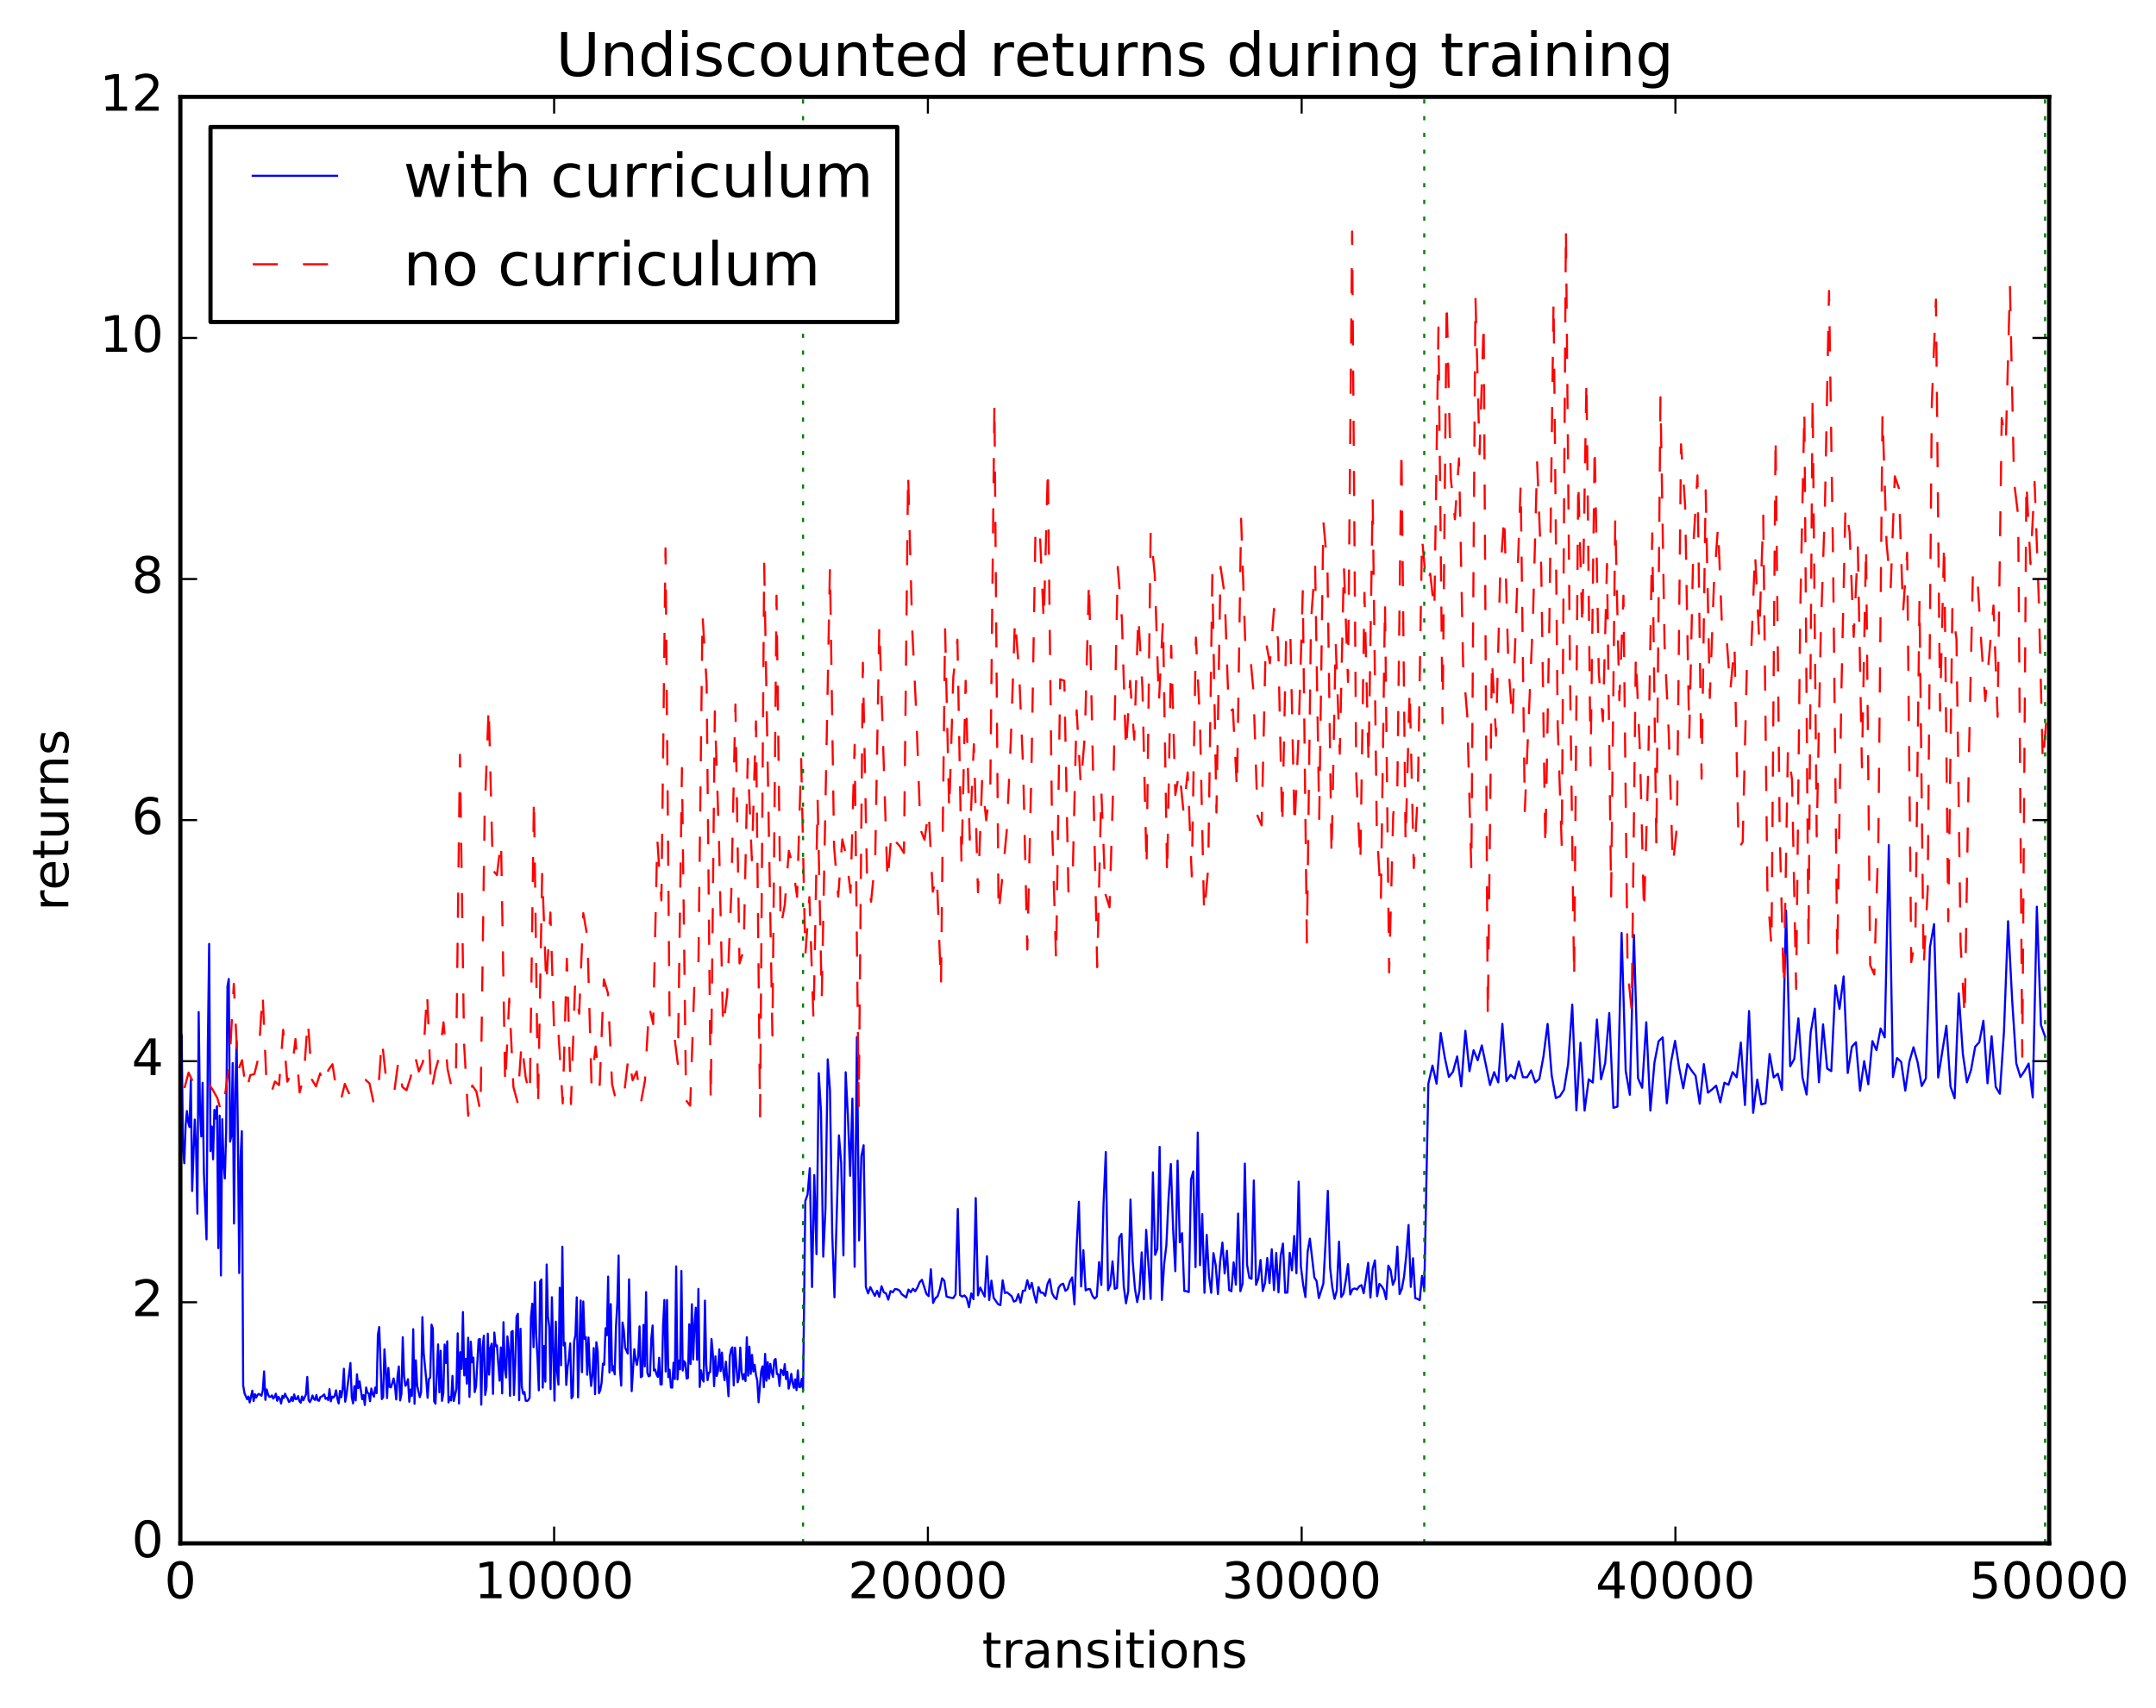 <?xml version="1.0" encoding="utf-8" standalone="no"?>
<!DOCTYPE svg PUBLIC "-//W3C//DTD SVG 1.1//EN"
  "http://www.w3.org/Graphics/SVG/1.1/DTD/svg11.dtd">
<!-- Created with matplotlib (http://matplotlib.org/) -->
<svg height="408pt" version="1.1" viewBox="0 0 515 408" width="515pt" xmlns="http://www.w3.org/2000/svg" xmlns:xlink="http://www.w3.org/1999/xlink">
 <defs>
  <style type="text/css">
*{stroke-linecap:butt;stroke-linejoin:round;stroke-miterlimit:100000;}
  </style>
 </defs>
 <g id="figure_1">
  <g id="patch_1">
   <path d="M 0 408.169 
L 515.771 408.169 
L 515.771 0 
L 0 0 
z
" style="fill:#ffffff;"/>
  </g>
  <g id="axes_1">
   <g id="patch_2">
    <path d="M 43.084 368.742 
L 489.484 368.742 
L 489.484 23.142 
L 43.084 23.142 
z
" style="fill:#ffffff;"/>
   </g>
   <g id="line2d_1">
    <path clip-path="url(#p375c93fd58)" d="M 43.396 247.348 
L 43.709 274.922 
L 44.021 277.943 
L 44.334 268.846 
L 44.646 265.456 
L 44.959 268.133 
L 45.271 269.271 
L 45.584 257.983 
L 45.896 284.568 
L 46.521 267.493 
L 46.834 274.256 
L 47.146 289.97 
L 47.458 241.81 
L 47.771 265.514 
L 48.083 271.529 
L 48.396 258.709 
L 48.708 280.336 
L 49.333 296.117 
L 49.646 249.945 
L 49.958 225.517 
L 50.271 275.03 
L 50.583 269.152 
L 50.896 276.985 
L 51.208 265.186 
L 51.521 267.278 
L 51.833 264.273 
L 52.146 298.215 
L 52.458 266.551 
L 52.771 304.749 
L 53.083 267.415 
L 53.396 277.743 
L 53.708 281.554 
L 54.021 270.47 
L 54.333 235.666 
L 54.646 233.902 
L 54.958 272.769 
L 55.27 271.364 
L 55.583 253.989 
L 55.895 292.334 
L 56.208 261.02 
L 56.52 248.751 
L 56.833 271.707 
L 57.145 304.152 
L 57.458 276.624 
L 57.77 270.273 
L 58.083 330.985 
L 58.395 332.857 
L 59.02 334.308 
L 59.333 333.665 
L 59.645 335.081 
L 60.27 332.269 
L 60.583 334.767 
L 60.895 333.106 
L 61.208 333.91 
L 61.52 333.266 
L 61.833 333.036 
L 62.458 333.475 
L 62.77 332.209 
L 63.082 327.664 
L 63.395 334.468 
L 63.707 331.982 
L 64.02 333.122 
L 64.332 333.736 
L 64.645 333.74 
L 64.957 333.39 
L 65.27 334.165 
L 65.582 333.752 
L 65.895 333 
L 66.207 334.687 
L 66.52 333.733 
L 66.832 334.222 
L 67.145 335.339 
L 67.457 333.518 
L 67.77 334.044 
L 68.082 332.987 
L 68.395 333.709 
L 68.707 334.129 
L 69.02 334.969 
L 69.332 334.759 
L 69.645 333.79 
L 69.957 334.74 
L 70.27 333.168 
L 70.582 334.293 
L 70.894 334.254 
L 71.207 333.56 
L 71.519 334.772 
L 71.832 335.148 
L 72.144 333.643 
L 72.457 334.548 
L 73.082 333.172 
L 73.394 328.984 
L 73.707 334.516 
L 74.019 335.014 
L 74.332 334.368 
L 74.644 333.418 
L 74.957 334.236 
L 75.269 334.476 
L 75.582 333.303 
L 75.894 334.586 
L 76.207 334.684 
L 76.519 333.781 
L 76.832 333.692 
L 77.457 333.165 
L 77.769 334.226 
L 78.082 333.985 
L 78.394 334.528 
L 78.706 331.914 
L 79.019 334.813 
L 79.331 333.684 
L 79.644 333.921 
L 79.956 333.443 
L 80.269 332.178 
L 80.581 334.158 
L 80.894 335.319 
L 81.206 332.306 
L 81.519 333.838 
L 81.831 331.932 
L 82.144 327.038 
L 82.456 334.907 
L 82.769 333.222 
L 83.706 325.656 
L 84.019 333.78 
L 84.331 335.31 
L 84.644 331.182 
L 84.956 334.595 
L 85.269 328.352 
L 85.581 331.663 
L 85.894 330.041 
L 86.518 334.309 
L 86.831 333.336 
L 87.143 335.7 
L 87.456 331.505 
L 87.768 332.757 
L 88.081 332.931 
L 88.393 334.79 
L 88.706 331.76 
L 89.018 333.099 
L 89.331 333.689 
L 89.643 331.506 
L 89.956 332.87 
L 90.268 318.886 
L 90.581 317.061 
L 91.206 334.28 
L 91.518 333.833 
L 91.831 322.386 
L 92.143 327.079 
L 92.456 334.034 
L 92.768 326.826 
L 93.081 331.383 
L 93.393 331.48 
L 94.018 329.342 
L 94.33 331.043 
L 94.643 334.364 
L 94.955 328.864 
L 95.268 326.485 
L 95.58 334.595 
L 95.893 333.028 
L 96.205 319.492 
L 96.518 328.829 
L 96.83 331.107 
L 97.143 330.752 
L 97.455 329.526 
L 97.768 334.915 
L 98.08 331.995 
L 98.393 333.518 
L 98.705 317.576 
L 99.018 335.407 
L 99.33 324.999 
L 99.643 331.024 
L 100.268 333.82 
L 100.58 332.678 
L 100.893 314.686 
L 101.205 323.257 
L 101.83 329.712 
L 102.142 333.97 
L 102.455 329.465 
L 102.767 329.158 
L 103.08 316.489 
L 103.392 317.416 
L 103.705 334.819 
L 104.017 335.386 
L 104.642 321.217 
L 104.955 332.671 
L 105.267 322.736 
L 105.58 334.693 
L 105.892 332.911 
L 106.205 321.238 
L 106.517 325.655 
L 106.83 320.463 
L 107.142 335.074 
L 107.455 333.739 
L 107.767 334.6 
L 108.08 328.733 
L 108.392 334.744 
L 109.017 331.831 
L 109.33 318.565 
L 109.642 335.33 
L 109.954 323.078 
L 110.267 327.06 
L 110.579 313.476 
L 110.892 328.629 
L 111.204 324.639 
L 111.517 330.583 
L 111.829 319.617 
L 112.142 333.766 
L 112.454 320.544 
L 112.767 325.494 
L 113.079 324.373 
L 113.392 332.608 
L 113.704 331.257 
L 114.329 320.02 
L 114.642 319.946 
L 114.954 335.615 
L 115.267 321.922 
L 115.579 319.115 
L 115.892 333.284 
L 116.204 331.447 
L 116.517 318.643 
L 116.829 328.431 
L 117.142 322.034 
L 117.454 321.032 
L 117.766 333.031 
L 118.079 318.374 
L 118.391 321.639 
L 118.704 321.444 
L 119.329 329.883 
L 119.641 321.936 
L 119.954 332.926 
L 120.266 315.902 
L 120.579 327.138 
L 120.891 329.123 
L 121.204 319.293 
L 121.516 322.399 
L 121.829 333.516 
L 122.141 318.244 
L 122.454 317.995 
L 122.766 333.287 
L 123.079 325.829 
L 123.391 314.546 
L 123.704 313.911 
L 124.016 334.536 
L 124.329 317.485 
L 124.641 331.318 
L 124.954 332.997 
L 125.266 332.592 
L 125.578 334.671 
L 125.891 334.748 
L 126.203 334.518 
L 126.516 333.952 
L 126.828 314.765 
L 127.141 311.482 
L 127.453 321.87 
L 127.766 306.371 
L 128.078 318.91 
L 128.391 324.427 
L 128.703 332.187 
L 129.016 306.163 
L 129.328 305.689 
L 129.641 331.546 
L 129.953 321.602 
L 130.266 330.114 
L 130.578 302.115 
L 130.891 314.634 
L 131.203 317.012 
L 131.516 331.885 
L 131.828 309.935 
L 132.453 334.655 
L 132.766 315.779 
L 133.078 327.692 
L 133.39 330.826 
L 133.703 307.679 
L 134.015 326.212 
L 134.328 297.868 
L 134.64 321.48 
L 134.953 320.823 
L 135.265 330.903 
L 135.578 326.702 
L 135.89 324.569 
L 136.203 320.982 
L 136.515 334.075 
L 136.828 333.599 
L 137.14 320.559 
L 137.453 318.952 
L 137.765 309.953 
L 138.078 333.868 
L 138.703 310.729 
L 139.015 327.843 
L 139.328 310.961 
L 139.64 319.903 
L 139.953 319.456 
L 140.265 328.471 
L 140.578 319.568 
L 140.89 327.324 
L 141.202 331.135 
L 141.515 328.477 
L 141.827 322.079 
L 142.14 333.102 
L 142.452 320.682 
L 142.765 322.869 
L 143.077 332.867 
L 143.39 332.152 
L 143.702 330.407 
L 144.015 325.816 
L 144.327 326.064 
L 144.64 317.354 
L 144.952 319.026 
L 145.265 305.011 
L 145.577 327.93 
L 145.89 311.578 
L 146.202 327.469 
L 146.515 326.423 
L 146.827 328.377 
L 147.14 316.966 
L 147.452 311.475 
L 147.765 299.964 
L 148.077 326.984 
L 148.39 331.071 
L 148.702 315.966 
L 149.014 317.815 
L 149.327 322.003 
L 149.952 323.406 
L 150.264 305.66 
L 150.889 332.384 
L 151.514 322.36 
L 151.827 324.803 
L 152.139 326.114 
L 152.452 324.047 
L 152.764 316.906 
L 153.077 329.05 
L 153.389 328.818 
L 153.702 316.552 
L 154.014 326.47 
L 154.327 308.71 
L 154.639 327.984 
L 154.952 328.84 
L 155.264 328.674 
L 155.577 319.803 
L 155.889 316.694 
L 156.202 327.445 
L 156.514 327.222 
L 156.826 328.417 
L 157.139 328.996 
L 157.451 324.401 
L 157.764 330.773 
L 158.076 330.77 
L 158.389 316.607 
L 158.701 310.597 
L 159.014 327.685 
L 159.326 310.598 
L 159.639 329.06 
L 159.951 327.257 
L 160.264 331.507 
L 160.576 331.552 
L 160.889 325.579 
L 161.201 329.479 
L 161.514 302.555 
L 161.826 329.583 
L 162.139 325.061 
L 162.451 327.154 
L 162.764 303.657 
L 163.076 327.455 
L 163.389 325.208 
L 163.701 325.625 
L 164.014 329.379 
L 164.326 329.227 
L 164.638 316.416 
L 164.951 325.884 
L 165.263 311.609 
L 165.576 324.811 
L 165.888 316.596 
L 166.201 312.45 
L 166.513 324.883 
L 166.826 307.959 
L 167.138 331.386 
L 167.451 327.407 
L 167.763 329.45 
L 168.076 330.093 
L 168.388 310.752 
L 168.701 326.094 
L 169.013 329.775 
L 169.326 327.983 
L 169.638 327.819 
L 169.951 319.919 
L 170.263 323.279 
L 170.576 331.194 
L 170.888 324.048 
L 171.201 328.767 
L 171.513 327.532 
L 171.826 322.394 
L 172.138 327.584 
L 172.45 323.16 
L 172.763 327.579 
L 173.075 329.762 
L 173.388 325.352 
L 174.013 333.592 
L 174.325 324.047 
L 174.638 322.428 
L 174.95 321.913 
L 175.263 331.01 
L 175.575 321.99 
L 176.2 330.274 
L 176.513 329.22 
L 176.825 321.971 
L 177.138 327.792 
L 177.45 329.572 
L 177.763 328.303 
L 178.075 329.98 
L 178.388 319.495 
L 178.7 328.685 
L 179.013 321.744 
L 179.325 328.25 
L 179.638 323.722 
L 179.95 327.679 
L 180.262 326.068 
L 180.575 328.514 
L 180.887 329.87 
L 181.2 335.046 
L 181.825 327.588 
L 182.137 326.443 
L 182.45 331.446 
L 182.762 323.473 
L 183.075 329.886 
L 183.387 325.445 
L 183.7 329.401 
L 184.012 325.867 
L 184.325 327.85 
L 184.637 328.995 
L 184.95 325.006 
L 185.262 324.691 
L 185.575 328.278 
L 185.887 328.355 
L 186.2 331.157 
L 186.512 327.254 
L 186.825 327.512 
L 187.137 328.552 
L 187.45 325.938 
L 187.762 329.484 
L 188.074 327.757 
L 188.387 331.793 
L 188.699 330.324 
L 189.012 328.237 
L 189.324 330.426 
L 189.637 331.604 
L 189.949 329.559 
L 190.262 332.139 
L 190.574 327.427 
L 190.887 331.449 
L 191.199 331.345 
L 191.512 329.43 
L 191.824 332.099 
L 192.36 286.963 
L 192.896 285.418 
L 193.431 279.104 
L 193.967 307.51 
L 194.503 280.748 
L 195.038 299.65 
L 195.574 256.412 
L 196.11 265.547 
L 196.645 300.245 
L 197.181 288.716 
L 197.717 253.102 
L 198.252 260.493 
L 198.788 294.58 
L 199.324 309.955 
L 200.395 271.269 
L 200.931 277.821 
L 201.466 299.959 
L 202.002 256.182 
L 202.538 266.652 
L 203.074 280.933 
L 203.609 262.476 
L 204.145 302.674 
L 204.681 247.78 
L 205.216 296.378 
L 205.752 276.259 
L 206.288 273.63 
L 206.823 307.475 
L 207.359 309.027 
L 207.895 307.531 
L 208.966 309.621 
L 209.502 308.419 
L 210.037 309.852 
L 210.573 307.318 
L 211.109 308.765 
L 211.644 309.022 
L 212.18 310.522 
L 212.716 308.461 
L 213.251 308.754 
L 213.787 307.981 
L 214.323 308.051 
L 214.858 308.344 
L 215.394 309.208 
L 216.466 310.003 
L 217.001 308.109 
L 217.537 308.743 
L 218.073 307.903 
L 218.608 308.509 
L 219.144 307.622 
L 219.68 306.369 
L 220.215 305.767 
L 221.287 309.125 
L 221.822 309.679 
L 222.358 303.261 
L 222.894 311.305 
L 223.429 310.17 
L 223.965 309.733 
L 224.501 307.995 
L 225.036 305.402 
L 225.572 306.036 
L 226.108 309.797 
L 227.179 310.079 
L 227.715 310.132 
L 228.25 309.262 
L 228.786 288.844 
L 229.322 309.446 
L 229.858 309.796 
L 230.393 309.519 
L 230.929 310.17 
L 231.465 312.329 
L 232 309.042 
L 232.536 310.419 
L 233.072 286.248 
L 233.607 309.493 
L 234.143 307.616 
L 235.214 309.798 
L 235.75 300.143 
L 236.286 310.609 
L 236.821 305.981 
L 237.357 310.095 
L 238.428 311.625 
L 238.964 311.824 
L 239.5 305.885 
L 240.035 308.93 
L 240.571 308.787 
L 241.642 309.695 
L 242.178 310.99 
L 242.714 310.742 
L 243.25 309.197 
L 243.785 311.232 
L 244.321 308.412 
L 244.857 308.349 
L 245.392 305.87 
L 245.928 307.952 
L 246.464 306.522 
L 246.999 309.224 
L 247.535 311.221 
L 248.071 307.522 
L 248.606 308.852 
L 249.142 308.878 
L 249.678 309.607 
L 250.213 306.766 
L 250.749 305.608 
L 251.285 308.917 
L 251.82 309.916 
L 252.356 310.397 
L 252.892 307.605 
L 253.427 306.924 
L 253.963 306.707 
L 254.499 308.409 
L 255.034 307.98 
L 255.57 306.142 
L 256.106 305.217 
L 256.642 311.642 
L 257.177 297.699 
L 257.713 287.126 
L 258.249 307.368 
L 258.784 298.694 
L 259.32 308.311 
L 259.856 308.022 
L 260.391 308.012 
L 260.927 309.557 
L 261.463 310.271 
L 261.998 309.766 
L 262.534 301.549 
L 263.07 307.006 
L 263.605 287.451 
L 264.141 275.238 
L 264.677 308.261 
L 265.212 306.992 
L 265.748 301.365 
L 266.284 307.938 
L 266.819 307.73 
L 267.355 295.685 
L 267.891 294.807 
L 268.426 307.305 
L 268.962 311.394 
L 269.498 308.495 
L 270.034 286.603 
L 270.569 301.38 
L 271.105 307.932 
L 271.641 311.107 
L 272.176 308.387 
L 272.712 299.226 
L 273.248 310.42 
L 273.783 293.838 
L 274.855 310.321 
L 275.39 280.104 
L 275.926 299.821 
L 276.462 298.383 
L 276.997 274.01 
L 277.533 310.596 
L 278.069 302.052 
L 278.604 297.57 
L 279.14 286.166 
L 279.676 278.111 
L 280.211 293.585 
L 280.747 303.72 
L 281.283 277.295 
L 281.818 296.829 
L 282.354 294.632 
L 282.89 308.449 
L 283.426 308.507 
L 283.961 308.711 
L 284.497 281.788 
L 285.033 279.877 
L 285.568 302.75 
L 286.104 270.611 
L 286.64 302.281 
L 287.175 290.088 
L 287.711 308.884 
L 288.247 295.046 
L 288.782 304.818 
L 289.318 308.893 
L 289.854 299.399 
L 290.389 302.254 
L 290.925 309.19 
L 291.461 301.343 
L 291.996 296.875 
L 292.532 304.27 
L 293.068 298.842 
L 293.603 308.208 
L 294.139 308.516 
L 294.675 301.597 
L 295.21 306.94 
L 295.746 289.947 
L 296.282 308.503 
L 296.818 306.639 
L 297.353 278.012 
L 297.889 302.187 
L 298.425 305.296 
L 298.96 305.521 
L 299.496 282.043 
L 300.032 306.978 
L 300.567 305.485 
L 301.103 301.036 
L 301.639 308.47 
L 302.174 306.555 
L 302.71 300.573 
L 303.246 306.563 
L 303.781 298.482 
L 304.317 308.248 
L 304.853 299.359 
L 305.388 308.772 
L 305.924 299.94 
L 306.46 297.119 
L 306.995 308.867 
L 307.531 308.822 
L 308.067 299.322 
L 308.602 303.518 
L 309.138 295.312 
L 309.674 304.21 
L 310.21 282.341 
L 310.745 302.645 
L 311.281 306.925 
L 311.817 309.909 
L 312.352 299.074 
L 312.888 295.951 
L 313.959 305.219 
L 314.495 306.075 
L 315.031 310.15 
L 316.102 306.695 
L 316.638 296.809 
L 317.173 284.522 
L 317.709 302.765 
L 318.245 307.589 
L 318.78 310.331 
L 319.316 308.35 
L 319.852 296.66 
L 320.387 309.89 
L 320.923 309.067 
L 321.459 305.969 
L 321.994 302.038 
L 322.53 309.289 
L 323.066 308.04 
L 323.602 307.84 
L 324.137 308.092 
L 324.673 307.347 
L 325.209 307.054 
L 325.744 308.987 
L 326.816 301.704 
L 327.351 310.014 
L 327.887 303.132 
L 328.423 301.141 
L 328.958 309.697 
L 329.494 306.749 
L 330.03 307.295 
L 330.565 308.214 
L 331.101 310.432 
L 331.637 302.38 
L 332.172 303.453 
L 332.708 306.985 
L 333.244 305.64 
L 333.779 297.84 
L 334.315 309.188 
L 334.851 307.929 
L 335.386 304.989 
L 335.922 299.829 
L 336.458 292.689 
L 336.994 307.48 
L 337.529 300.639 
L 338.065 310.167 
L 338.601 310.343 
L 339.136 310.639 
L 339.672 304.831 
L 340.208 308.235 
L 341.19 258.926 
L 342.172 254.582 
L 343.154 258.925 
L 344.136 246.803 
L 345.118 252.7 
L 346.1 257.315 
L 347.082 256.045 
L 348.064 252.41 
L 349.046 259.564 
L 350.028 246.282 
L 351.01 255.941 
L 351.993 250.925 
L 352.975 253.322 
L 353.957 249.77 
L 355.921 259.242 
L 356.903 256.163 
L 357.885 258.613 
L 358.867 244.616 
L 359.849 258.327 
L 360.831 256.806 
L 361.813 257.71 
L 362.795 253.602 
L 363.778 257.367 
L 364.76 257.391 
L 365.742 255.746 
L 366.724 258.609 
L 367.706 257.789 
L 368.688 252.374 
L 369.67 244.628 
L 370.652 256.935 
L 371.634 262.36 
L 372.616 261.904 
L 373.598 260.354 
L 374.58 254.226 
L 375.562 240.023 
L 376.545 265.293 
L 377.527 249.133 
L 378.509 265.354 
L 379.491 257.877 
L 380.473 258.651 
L 381.455 243.601 
L 382.437 257.863 
L 383.419 254.012 
L 384.401 242.047 
L 385.383 264.691 
L 386.365 264.38 
L 387.347 222.91 
L 388.33 255.886 
L 389.312 261.572 
L 390.294 223.392 
L 391.276 257.622 
L 392.258 259.903 
L 393.24 244.245 
L 394.222 265.355 
L 395.204 253.818 
L 396.186 248.773 
L 397.168 247.862 
L 398.15 263.605 
L 399.132 253.865 
L 400.114 248.69 
L 401.097 255.1 
L 402.079 260.027 
L 403.061 254.241 
L 404.043 255.751 
L 405.025 257.055 
L 406.007 263.714 
L 406.989 254.248 
L 407.971 261.072 
L 408.953 260.3 
L 409.935 259.375 
L 410.917 263.358 
L 411.899 258.687 
L 412.882 259.182 
L 413.864 256.155 
L 414.846 257.394 
L 415.828 249.089 
L 416.81 264.012 
L 417.792 241.557 
L 418.774 265.879 
L 419.756 257.949 
L 420.738 263.872 
L 421.72 263.586 
L 422.702 251.834 
L 423.684 257.447 
L 424.666 256.544 
L 425.649 260.418 
L 426.631 217.572 
L 427.613 254.761 
L 428.595 253.014 
L 429.577 243.316 
L 430.559 257.467 
L 431.541 261.519 
L 432.523 246.634 
L 433.505 240.978 
L 434.487 258.58 
L 435.469 244.735 
L 436.451 255.308 
L 437.434 255.916 
L 438.416 235.402 
L 439.398 241.064 
L 440.38 233.287 
L 441.362 256.357 
L 442.344 250.127 
L 443.326 249.015 
L 444.308 260.616 
L 445.29 253.534 
L 446.272 259.068 
L 447.254 248.743 
L 448.236 250.918 
L 449.218 245.734 
L 450.201 247.868 
L 451.183 201.92 
L 452.165 257.342 
L 453.147 252.789 
L 454.129 253.717 
L 455.111 260.58 
L 456.093 253.619 
L 457.075 250.21 
L 458.057 253.805 
L 459.039 259.483 
L 460.021 257.683 
L 461.003 226.313 
L 461.986 220.787 
L 462.968 257.436 
L 464.932 245.087 
L 465.914 259.607 
L 466.896 262.422 
L 467.878 237.367 
L 468.86 251.786 
L 469.842 258.602 
L 470.824 255.627 
L 471.806 250.097 
L 472.788 249.011 
L 473.77 243.88 
L 474.753 258.833 
L 475.735 247.577 
L 476.717 259.703 
L 477.699 261.335 
L 478.681 246.515 
L 479.663 220.102 
L 480.645 239.019 
L 481.627 254.07 
L 482.609 257.321 
L 483.591 255.915 
L 484.573 254.115 
L 485.555 262.198 
L 486.538 216.635 
L 487.52 244.879 
L 488.502 247.668 
L 488.502 247.668 
" style="fill:none;stroke:#0000ff;stroke-linecap:square;stroke-width:0.5;"/>
   </g>
   <g id="line2d_2">
    <path clip-path="url(#p375c93fd58)" d="M 44.066 259.961 
L 45.048 256.264 
L 46.03 258.39 
L 47.012 259.636 
L 47.994 257.999 
L 48.976 258.348 
L 49.958 259.069 
L 50.94 260.6 
L 51.922 262.367 
L 52.905 265.904 
L 53.887 260.68 
L 54.869 253.275 
L 55.851 235.058 
L 56.833 255.864 
L 57.815 253.306 
L 58.797 260.852 
L 59.779 256.89 
L 60.761 256.619 
L 61.743 252.664 
L 62.725 237.186 
L 63.707 259.975 
L 64.69 261.398 
L 65.672 258.405 
L 66.654 259.265 
L 67.636 246.044 
L 68.618 258.432 
L 69.6 256.557 
L 70.582 248.255 
L 71.564 261.021 
L 72.546 257.386 
L 73.528 243.637 
L 74.51 257.976 
L 75.492 259.568 
L 76.474 256.442 
L 77.457 259.429 
L 78.439 255.659 
L 79.421 254.266 
L 80.403 260.82 
L 81.385 263.019 
L 82.367 258.972 
L 83.349 261.206 
L 84.331 259.873 
L 85.313 257.508 
L 86.295 258.049 
L 87.277 257.96 
L 88.259 258.859 
L 89.242 263.497 
L 90.224 262.517 
L 91.206 248.334 
L 92.188 257.398 
L 93.17 257.903 
L 94.152 261.077 
L 95.134 253.682 
L 96.116 259.71 
L 97.098 260.484 
L 98.08 257.397 
L 99.062 251.969 
L 100.044 256.005 
L 101.026 253.749 
L 102.009 237.002 
L 102.991 260.899 
L 103.973 255.807 
L 104.955 252.324 
L 105.937 244.244 
L 106.919 255.475 
L 107.901 259.897 
L 108.883 259.076 
L 109.865 180.326 
L 110.847 249.314 
L 111.829 266.57 
L 112.811 259.34 
L 113.794 260.794 
L 114.776 265.651 
L 115.758 194.791 
L 116.74 168.607 
L 117.722 207.914 
L 118.704 209.079 
L 119.686 200.796 
L 120.668 259.427 
L 121.65 238.606 
L 122.632 259.693 
L 123.614 263.325 
L 124.596 249.046 
L 125.578 257.468 
L 126.561 261.735 
L 127.543 190.419 
L 128.525 264.332 
L 129.507 208.36 
L 130.489 235.453 
L 131.471 218.014 
L 132.453 249.261 
L 133.435 247.433 
L 134.417 263.636 
L 135.399 229.074 
L 136.381 263.783 
L 137.363 235.274 
L 138.346 242.192 
L 139.328 218.168 
L 140.31 223.864 
L 141.292 259.035 
L 142.274 250.026 
L 143.256 259.238 
L 144.238 233.976 
L 145.22 237.285 
L 146.202 259.03 
L 147.184 263.065 
L 148.166 260.272 
L 149.148 260.789 
L 150.13 252.331 
L 151.113 258.096 
L 152.095 255.989 
L 153.077 263.541 
L 154.059 258.202 
L 155.041 240.384 
L 156.023 244.683 
L 157.005 200.522 
L 157.987 215.135 
L 158.969 131.02 
L 159.951 245.305 
L 160.933 246.41 
L 161.915 254.23 
L 162.898 183.494 
L 163.88 262.893 
L 164.862 264.183 
L 165.844 235.74 
L 166.826 230.921 
L 167.808 146.834 
L 168.79 163.226 
L 169.772 263.355 
L 170.754 169.964 
L 171.736 200.385 
L 172.718 245.493 
L 173.7 237.568 
L 174.682 213.433 
L 175.665 168.317 
L 176.647 230.186 
L 177.629 227.042 
L 178.611 181.331 
L 179.593 205.541 
L 180.575 172.343 
L 181.557 266.77 
L 182.539 134.679 
L 184.503 247.409 
L 185.485 142.321 
L 186.467 221.565 
L 187.45 216.259 
L 188.432 203.282 
L 189.414 207.114 
L 190.396 214.284 
L 191.378 181.321 
L 192.36 228.345 
L 193.342 214.332 
L 194.324 243.936 
L 195.306 191.07 
L 196.288 238.55 
L 198.252 135.443 
L 199.234 202.268 
L 200.217 214.231 
L 201.199 200.543 
L 202.181 204.677 
L 203.163 213.278 
L 204.145 177.951 
L 205.127 264.278 
L 206.109 158.352 
L 207.091 208.957 
L 208.073 215.451 
L 209.055 205.339 
L 210.037 149.295 
L 212.002 210.817 
L 212.984 198.431 
L 213.966 201.104 
L 214.948 202.18 
L 215.93 203.812 
L 216.912 112.852 
L 217.894 150.095 
L 218.876 170.576 
L 219.858 198.167 
L 220.84 200.646 
L 221.822 193.642 
L 222.804 213.046 
L 223.786 209.234 
L 224.769 235.637 
L 225.751 150.339 
L 226.733 193.83 
L 227.715 161.732 
L 228.697 152.823 
L 229.679 206.814 
L 230.661 162.65 
L 231.643 200.624 
L 232.625 177.814 
L 233.607 213.185 
L 234.589 186.589 
L 235.571 195.979 
L 236.554 187.896 
L 237.536 96.068 
L 238.518 218.332 
L 239.5 208.932 
L 240.482 198.416 
L 241.464 176.639 
L 242.446 147.833 
L 243.428 160.431 
L 244.41 183.977 
L 245.392 226.872 
L 246.374 184.173 
L 247.356 125.854 
L 248.338 126.09 
L 249.321 148.667 
L 250.303 111.609 
L 251.285 196.385 
L 252.267 229.587 
L 253.249 162.31 
L 254.231 162.657 
L 255.213 213.007 
L 256.195 210.707 
L 257.177 169.704 
L 258.159 187.638 
L 259.141 175.627 
L 260.123 138.534 
L 262.088 231.083 
L 263.07 188.853 
L 264.052 213.588 
L 265.034 216.771 
L 266.016 184.078 
L 266.998 135.448 
L 267.98 147.85 
L 268.962 179.557 
L 269.944 162.675 
L 270.926 176.719 
L 271.908 147.09 
L 272.89 164.247 
L 273.873 207.447 
L 274.855 127.093 
L 275.837 137.406 
L 276.819 167.852 
L 277.801 148.162 
L 278.783 209.294 
L 279.765 154.28 
L 280.747 189.954 
L 281.729 184.173 
L 282.711 194.074 
L 283.693 184.551 
L 284.675 209.406 
L 285.658 152.319 
L 286.64 172.642 
L 287.622 218.4 
L 288.604 207.346 
L 289.586 137.39 
L 290.568 194.138 
L 291.55 135.437 
L 292.532 142.077 
L 293.514 170.155 
L 294.496 169.466 
L 295.478 188.765 
L 296.46 123.934 
L 297.442 153.284 
L 298.425 154.153 
L 299.407 165.162 
L 300.389 194.954 
L 301.371 197.213 
L 302.353 153.117 
L 303.335 158.473 
L 304.317 145.458 
L 305.299 153.072 
L 306.281 197.582 
L 307.263 150.006 
L 308.245 152.469 
L 309.227 197.703 
L 310.21 175.06 
L 311.192 141.234 
L 312.174 225.189 
L 313.156 148.308 
L 314.138 134.966 
L 315.12 195.676 
L 316.102 124.508 
L 317.084 135.433 
L 318.066 204.757 
L 319.048 153.327 
L 320.03 180.108 
L 321.012 135.074 
L 321.994 162.936 
L 322.977 55.304 
L 323.959 184.943 
L 324.941 206.366 
L 325.923 141.64 
L 326.905 182.693 
L 327.887 118.854 
L 328.869 198 
L 329.851 215.011 
L 330.833 143.803 
L 331.815 232.335 
L 332.797 194.557 
L 333.779 188.264 
L 334.762 106.969 
L 335.744 201.383 
L 336.726 164.398 
L 337.708 207.398 
L 338.69 188.977 
L 339.672 128.355 
L 340.654 139.668 
L 341.636 137.052 
L 342.618 145.972 
L 343.6 78.226 
L 344.582 172.846 
L 345.564 71.716 
L 346.546 114.183 
L 347.529 124.062 
L 348.511 109.51 
L 349.493 158.975 
L 350.475 170.837 
L 351.457 208.051 
L 352.439 70.962 
L 353.421 108.513 
L 354.403 76.802 
L 355.385 243.319 
L 356.367 157.281 
L 357.349 175.803 
L 358.331 137.696 
L 359.314 123.112 
L 360.296 158.743 
L 361.278 172.328 
L 363.242 115.752 
L 364.224 193.79 
L 366.188 147.247 
L 367.17 110.441 
L 368.152 135.682 
L 369.134 202.722 
L 370.116 147.18 
L 371.098 71.669 
L 372.081 173.054 
L 373.063 202.549 
L 374.045 54.388 
L 375.027 161.49 
L 376.009 233.94 
L 376.991 114.859 
L 377.973 150.122 
L 378.955 90.535 
L 379.937 182.901 
L 380.919 106.335 
L 381.901 160.918 
L 382.883 172.337 
L 383.866 134.754 
L 384.848 214.166 
L 385.83 123.674 
L 386.812 167.299 
L 387.794 142.316 
L 388.776 231.662 
L 389.758 241.517 
L 390.74 156.547 
L 391.722 179.396 
L 392.704 218.161 
L 393.686 184.483 
L 394.668 127.424 
L 395.65 202.069 
L 396.633 94.905 
L 397.615 154.093 
L 398.597 174.849 
L 399.579 206.764 
L 400.561 197.572 
L 401.543 106.146 
L 402.525 120.834 
L 403.507 176.242 
L 404.489 130.279 
L 405.471 113.592 
L 406.453 186.074 
L 407.435 117.136 
L 408.418 166.772 
L 409.4 139.613 
L 410.382 125.674 
L 411.364 150.574 
L 412.346 151.245 
L 413.328 164.962 
L 414.31 153.988 
L 415.292 202.739 
L 416.274 201.164 
L 417.256 159.77 
L 418.238 157.544 
L 419.22 131.968 
L 420.202 152.469 
L 421.185 123.176 
L 422.167 212.292 
L 423.149 226.259 
L 424.131 103.989 
L 425.113 198.96 
L 426.095 236.061 
L 427.077 179.067 
L 428.059 186.294 
L 429.041 236.277 
L 430.023 146.015 
L 431.005 97.901 
L 431.987 226.912 
L 432.97 94.459 
L 433.952 199.834 
L 434.934 150.78 
L 435.916 121.174 
L 436.898 69.504 
L 437.88 135.038 
L 438.862 229.199 
L 439.844 165.462 
L 440.826 120.971 
L 441.808 127.068 
L 442.79 152.16 
L 443.772 130.765 
L 444.754 183.373 
L 445.737 130.325 
L 446.719 230.571 
L 447.701 232.834 
L 448.683 200.384 
L 449.665 98.762 
L 450.647 129.9 
L 451.629 140.301 
L 452.611 113.792 
L 453.593 116.709 
L 454.575 146.297 
L 455.557 132.05 
L 456.539 229.88 
L 457.522 224.337 
L 458.504 143.186 
L 459.486 231.12 
L 460.468 212.48 
L 461.45 96.412 
L 462.432 71.573 
L 463.414 169.829 
L 464.396 129.514 
L 465.378 220.132 
L 466.36 145.093 
L 467.342 152.744 
L 468.324 225.569 
L 469.306 243.241 
L 470.289 181.931 
L 471.271 136.33 
L 472.253 136.561 
L 473.235 153.205 
L 474.217 167.467 
L 476.181 144.664 
L 477.163 171.268 
L 478.145 99.881 
L 479.127 105.807 
L 480.109 68.222 
L 481.091 115.076 
L 482.074 123.17 
L 483.056 252.468 
L 484.038 115.067 
L 485.02 134.768 
L 486.002 115.15 
L 486.984 142.765 
L 487.966 182.414 
L 488.948 170.148 
L 488.948 170.148 
" style="fill:none;stroke:#ff0000;stroke-dasharray:6,6;stroke-dashoffset:0.0;stroke-width:0.5;"/>
   </g>
   <g id="line2d_3">
    <path clip-path="url(#p375c93fd58)" d="M 191.824 368.742 
L 191.824 23.142 
" style="fill:none;stroke:#008000;stroke-dasharray:1,3;stroke-dashoffset:0.0;stroke-width:0.5;"/>
   </g>
   <g id="line2d_4">
    <path clip-path="url(#p375c93fd58)" d="M 340.208 368.742 
L 340.208 23.142 
" style="fill:none;stroke:#008000;stroke-dasharray:1,3;stroke-dashoffset:0.0;stroke-width:0.5;"/>
   </g>
   <g id="line2d_5">
    <path clip-path="url(#p375c93fd58)" d="M 488.502 368.742 
L 488.502 23.142 
" style="fill:none;stroke:#008000;stroke-dasharray:1,3;stroke-dashoffset:0.0;stroke-width:0.5;"/>
   </g>
   <g id="patch_3">
    <path d="M 43.084 368.742 
L 489.484 368.742 
" style="fill:none;stroke:#000000;stroke-linecap:square;stroke-linejoin:miter;"/>
   </g>
   <g id="patch_4">
    <path d="M 489.484 368.742 
L 489.484 23.142 
" style="fill:none;stroke:#000000;stroke-linecap:square;stroke-linejoin:miter;"/>
   </g>
   <g id="patch_5">
    <path d="M 43.084 23.142 
L 489.484 23.142 
" style="fill:none;stroke:#000000;stroke-linecap:square;stroke-linejoin:miter;"/>
   </g>
   <g id="patch_6">
    <path d="M 43.084 368.742 
L 43.084 23.142 
" style="fill:none;stroke:#000000;stroke-linecap:square;stroke-linejoin:miter;"/>
   </g>
   <g id="matplotlib.axis_1">
    <g id="xtick_1">
     <g id="line2d_6">
      <defs>
       <path d="M 0 0 
L 0 -4 
" id="m180dc5ce66" style="stroke:#000000;stroke-width:0.5;"/>
      </defs>
      <g>
       <use style="stroke:#000000;stroke-width:0.5;" x="43.084" xlink:href="#m180dc5ce66" y="368.742"/>
      </g>
     </g>
     <g id="line2d_7">
      <defs>
       <path d="M 0 0 
L 0 4 
" id="m2f5905e3f4" style="stroke:#000000;stroke-width:0.5;"/>
      </defs>
      <g>
       <use style="stroke:#000000;stroke-width:0.5;" x="43.084" xlink:href="#m2f5905e3f4" y="23.142"/>
      </g>
     </g>
     <g id="text_1">
      <!-- 0 -->
      <defs>
       <path d="M 31.781 66.406 
Q 24.172 66.406 20.328 58.906 
Q 16.5 51.422 16.5 36.375 
Q 16.5 21.391 20.328 13.891 
Q 24.172 6.391 31.781 6.391 
Q 39.453 6.391 43.281 13.891 
Q 47.125 21.391 47.125 36.375 
Q 47.125 51.422 43.281 58.906 
Q 39.453 66.406 31.781 66.406 
M 31.781 74.219 
Q 44.047 74.219 50.516 64.516 
Q 56.984 54.828 56.984 36.375 
Q 56.984 17.969 50.516 8.266 
Q 44.047 -1.422 31.781 -1.422 
Q 19.531 -1.422 13.062 8.266 
Q 6.594 17.969 6.594 36.375 
Q 6.594 54.828 13.062 64.516 
Q 19.531 74.219 31.781 74.219 
" id="BitstreamVeraSans-Roman-30"/>
      </defs>
      <g transform="translate(39.266 381.86)scale(0.12 -0.12)">
       <use xlink:href="#BitstreamVeraSans-Roman-30"/>
      </g>
     </g>
    </g>
    <g id="xtick_2">
     <g id="line2d_8">
      <g>
       <use style="stroke:#000000;stroke-width:0.5;" x="132.364" xlink:href="#m180dc5ce66" y="368.742"/>
      </g>
     </g>
     <g id="line2d_9">
      <g>
       <use style="stroke:#000000;stroke-width:0.5;" x="132.364" xlink:href="#m2f5905e3f4" y="23.142"/>
      </g>
     </g>
     <g id="text_2">
      <!-- 10000 -->
      <defs>
       <path d="M 12.406 8.297 
L 28.516 8.297 
L 28.516 63.922 
L 10.984 60.406 
L 10.984 69.391 
L 28.422 72.906 
L 38.281 72.906 
L 38.281 8.297 
L 54.391 8.297 
L 54.391 0 
L 12.406 0 
z
" id="BitstreamVeraSans-Roman-31"/>
      </defs>
      <g transform="translate(113.276 381.86)scale(0.12 -0.12)">
       <use xlink:href="#BitstreamVeraSans-Roman-31"/>
       <use x="63.623" xlink:href="#BitstreamVeraSans-Roman-30"/>
       <use x="127.246" xlink:href="#BitstreamVeraSans-Roman-30"/>
       <use x="190.869" xlink:href="#BitstreamVeraSans-Roman-30"/>
       <use x="254.492" xlink:href="#BitstreamVeraSans-Roman-30"/>
      </g>
     </g>
    </g>
    <g id="xtick_3">
     <g id="line2d_10">
      <g>
       <use style="stroke:#000000;stroke-width:0.5;" x="221.644" xlink:href="#m180dc5ce66" y="368.742"/>
      </g>
     </g>
     <g id="line2d_11">
      <g>
       <use style="stroke:#000000;stroke-width:0.5;" x="221.644" xlink:href="#m2f5905e3f4" y="23.142"/>
      </g>
     </g>
     <g id="text_3">
      <!-- 20000 -->
      <defs>
       <path d="M 19.188 8.297 
L 53.609 8.297 
L 53.609 0 
L 7.328 0 
L 7.328 8.297 
Q 12.938 14.109 22.625 23.891 
Q 32.328 33.688 34.812 36.531 
Q 39.547 41.844 41.422 45.531 
Q 43.312 49.219 43.312 52.781 
Q 43.312 58.594 39.234 62.25 
Q 35.156 65.922 28.609 65.922 
Q 23.969 65.922 18.812 64.312 
Q 13.672 62.703 7.812 59.422 
L 7.812 69.391 
Q 13.766 71.781 18.938 73 
Q 24.125 74.219 28.422 74.219 
Q 39.75 74.219 46.484 68.547 
Q 53.219 62.891 53.219 53.422 
Q 53.219 48.922 51.531 44.891 
Q 49.859 40.875 45.406 35.406 
Q 44.188 33.984 37.641 27.219 
Q 31.109 20.453 19.188 8.297 
" id="BitstreamVeraSans-Roman-32"/>
      </defs>
      <g transform="translate(202.556 381.86)scale(0.12 -0.12)">
       <use xlink:href="#BitstreamVeraSans-Roman-32"/>
       <use x="63.623" xlink:href="#BitstreamVeraSans-Roman-30"/>
       <use x="127.246" xlink:href="#BitstreamVeraSans-Roman-30"/>
       <use x="190.869" xlink:href="#BitstreamVeraSans-Roman-30"/>
       <use x="254.492" xlink:href="#BitstreamVeraSans-Roman-30"/>
      </g>
     </g>
    </g>
    <g id="xtick_4">
     <g id="line2d_12">
      <g>
       <use style="stroke:#000000;stroke-width:0.5;" x="310.924" xlink:href="#m180dc5ce66" y="368.742"/>
      </g>
     </g>
     <g id="line2d_13">
      <g>
       <use style="stroke:#000000;stroke-width:0.5;" x="310.924" xlink:href="#m2f5905e3f4" y="23.142"/>
      </g>
     </g>
     <g id="text_4">
      <!-- 30000 -->
      <defs>
       <path d="M 40.578 39.312 
Q 47.656 37.797 51.625 33 
Q 55.609 28.219 55.609 21.188 
Q 55.609 10.406 48.188 4.484 
Q 40.766 -1.422 27.094 -1.422 
Q 22.516 -1.422 17.656 -0.516 
Q 12.797 0.391 7.625 2.203 
L 7.625 11.719 
Q 11.719 9.328 16.594 8.109 
Q 21.484 6.891 26.812 6.891 
Q 36.078 6.891 40.938 10.547 
Q 45.797 14.203 45.797 21.188 
Q 45.797 27.641 41.281 31.266 
Q 36.766 34.906 28.719 34.906 
L 20.219 34.906 
L 20.219 43.016 
L 29.109 43.016 
Q 36.375 43.016 40.234 45.922 
Q 44.094 48.828 44.094 54.297 
Q 44.094 59.906 40.109 62.906 
Q 36.141 65.922 28.719 65.922 
Q 24.656 65.922 20.016 65.031 
Q 15.375 64.156 9.812 62.312 
L 9.812 71.094 
Q 15.438 72.656 20.344 73.438 
Q 25.25 74.219 29.594 74.219 
Q 40.828 74.219 47.359 69.109 
Q 53.906 64.016 53.906 55.328 
Q 53.906 49.266 50.438 45.094 
Q 46.969 40.922 40.578 39.312 
" id="BitstreamVeraSans-Roman-33"/>
      </defs>
      <g transform="translate(291.836 381.86)scale(0.12 -0.12)">
       <use xlink:href="#BitstreamVeraSans-Roman-33"/>
       <use x="63.623" xlink:href="#BitstreamVeraSans-Roman-30"/>
       <use x="127.246" xlink:href="#BitstreamVeraSans-Roman-30"/>
       <use x="190.869" xlink:href="#BitstreamVeraSans-Roman-30"/>
       <use x="254.492" xlink:href="#BitstreamVeraSans-Roman-30"/>
      </g>
     </g>
    </g>
    <g id="xtick_5">
     <g id="line2d_14">
      <g>
       <use style="stroke:#000000;stroke-width:0.5;" x="400.204" xlink:href="#m180dc5ce66" y="368.742"/>
      </g>
     </g>
     <g id="line2d_15">
      <g>
       <use style="stroke:#000000;stroke-width:0.5;" x="400.204" xlink:href="#m2f5905e3f4" y="23.142"/>
      </g>
     </g>
     <g id="text_5">
      <!-- 40000 -->
      <defs>
       <path d="M 37.797 64.312 
L 12.891 25.391 
L 37.797 25.391 
z
M 35.203 72.906 
L 47.609 72.906 
L 47.609 25.391 
L 58.016 25.391 
L 58.016 17.188 
L 47.609 17.188 
L 47.609 0 
L 37.797 0 
L 37.797 17.188 
L 4.891 17.188 
L 4.891 26.703 
z
" id="BitstreamVeraSans-Roman-34"/>
      </defs>
      <g transform="translate(381.116 381.86)scale(0.12 -0.12)">
       <use xlink:href="#BitstreamVeraSans-Roman-34"/>
       <use x="63.623" xlink:href="#BitstreamVeraSans-Roman-30"/>
       <use x="127.246" xlink:href="#BitstreamVeraSans-Roman-30"/>
       <use x="190.869" xlink:href="#BitstreamVeraSans-Roman-30"/>
       <use x="254.492" xlink:href="#BitstreamVeraSans-Roman-30"/>
      </g>
     </g>
    </g>
    <g id="xtick_6">
     <g id="line2d_16">
      <g>
       <use style="stroke:#000000;stroke-width:0.5;" x="489.484" xlink:href="#m180dc5ce66" y="368.742"/>
      </g>
     </g>
     <g id="line2d_17">
      <g>
       <use style="stroke:#000000;stroke-width:0.5;" x="489.484" xlink:href="#m2f5905e3f4" y="23.142"/>
      </g>
     </g>
     <g id="text_6">
      <!-- 50000 -->
      <defs>
       <path d="M 10.797 72.906 
L 49.516 72.906 
L 49.516 64.594 
L 19.828 64.594 
L 19.828 46.734 
Q 21.969 47.469 24.109 47.828 
Q 26.266 48.188 28.422 48.188 
Q 40.625 48.188 47.75 41.5 
Q 54.891 34.812 54.891 23.391 
Q 54.891 11.625 47.562 5.094 
Q 40.234 -1.422 26.906 -1.422 
Q 22.312 -1.422 17.547 -0.641 
Q 12.797 0.141 7.719 1.703 
L 7.719 11.625 
Q 12.109 9.234 16.797 8.062 
Q 21.484 6.891 26.703 6.891 
Q 35.156 6.891 40.078 11.328 
Q 45.016 15.766 45.016 23.391 
Q 45.016 31 40.078 35.438 
Q 35.156 39.891 26.703 39.891 
Q 22.75 39.891 18.812 39.016 
Q 14.891 38.141 10.797 36.281 
z
" id="BitstreamVeraSans-Roman-35"/>
      </defs>
      <g transform="translate(470.396 381.86)scale(0.12 -0.12)">
       <use xlink:href="#BitstreamVeraSans-Roman-35"/>
       <use x="63.623" xlink:href="#BitstreamVeraSans-Roman-30"/>
       <use x="127.246" xlink:href="#BitstreamVeraSans-Roman-30"/>
       <use x="190.869" xlink:href="#BitstreamVeraSans-Roman-30"/>
       <use x="254.492" xlink:href="#BitstreamVeraSans-Roman-30"/>
      </g>
     </g>
    </g>
    <g id="text_7">
     <!-- transitions -->
     <defs>
      <path d="M 34.281 27.484 
Q 23.391 27.484 19.188 25 
Q 14.984 22.516 14.984 16.5 
Q 14.984 11.719 18.141 8.906 
Q 21.297 6.109 26.703 6.109 
Q 34.188 6.109 38.703 11.406 
Q 43.219 16.703 43.219 25.484 
L 43.219 27.484 
z
M 52.203 31.203 
L 52.203 0 
L 43.219 0 
L 43.219 8.297 
Q 40.141 3.328 35.547 0.953 
Q 30.953 -1.422 24.312 -1.422 
Q 15.922 -1.422 10.953 3.297 
Q 6 8.016 6 15.922 
Q 6 25.141 12.172 29.828 
Q 18.359 34.516 30.609 34.516 
L 43.219 34.516 
L 43.219 35.406 
Q 43.219 41.609 39.141 45 
Q 35.062 48.391 27.688 48.391 
Q 23 48.391 18.547 47.266 
Q 14.109 46.141 10.016 43.891 
L 10.016 52.203 
Q 14.938 54.109 19.578 55.047 
Q 24.219 56 28.609 56 
Q 40.484 56 46.344 49.844 
Q 52.203 43.703 52.203 31.203 
" id="BitstreamVeraSans-Roman-61"/>
      <path d="M 9.422 54.688 
L 18.406 54.688 
L 18.406 0 
L 9.422 0 
z
M 9.422 75.984 
L 18.406 75.984 
L 18.406 64.594 
L 9.422 64.594 
z
" id="BitstreamVeraSans-Roman-69"/>
      <path d="M 18.312 70.219 
L 18.312 54.688 
L 36.812 54.688 
L 36.812 47.703 
L 18.312 47.703 
L 18.312 18.016 
Q 18.312 11.328 20.141 9.422 
Q 21.969 7.516 27.594 7.516 
L 36.812 7.516 
L 36.812 0 
L 27.594 0 
Q 17.188 0 13.234 3.875 
Q 9.281 7.766 9.281 18.016 
L 9.281 47.703 
L 2.688 47.703 
L 2.688 54.688 
L 9.281 54.688 
L 9.281 70.219 
z
" id="BitstreamVeraSans-Roman-74"/>
      <path d="M 41.109 46.297 
Q 39.594 47.172 37.812 47.578 
Q 36.031 48 33.891 48 
Q 26.266 48 22.188 43.047 
Q 18.109 38.094 18.109 28.812 
L 18.109 0 
L 9.078 0 
L 9.078 54.688 
L 18.109 54.688 
L 18.109 46.188 
Q 20.953 51.172 25.484 53.578 
Q 30.031 56 36.531 56 
Q 37.453 56 38.578 55.875 
Q 39.703 55.766 41.062 55.516 
z
" id="BitstreamVeraSans-Roman-72"/>
      <path d="M 54.891 33.016 
L 54.891 0 
L 45.906 0 
L 45.906 32.719 
Q 45.906 40.484 42.875 44.328 
Q 39.844 48.188 33.797 48.188 
Q 26.516 48.188 22.312 43.547 
Q 18.109 38.922 18.109 30.906 
L 18.109 0 
L 9.078 0 
L 9.078 54.688 
L 18.109 54.688 
L 18.109 46.188 
Q 21.344 51.125 25.703 53.562 
Q 30.078 56 35.797 56 
Q 45.219 56 50.047 50.172 
Q 54.891 44.344 54.891 33.016 
" id="BitstreamVeraSans-Roman-6e"/>
      <path d="M 30.609 48.391 
Q 23.391 48.391 19.188 42.75 
Q 14.984 37.109 14.984 27.297 
Q 14.984 17.484 19.156 11.844 
Q 23.344 6.203 30.609 6.203 
Q 37.797 6.203 41.984 11.859 
Q 46.188 17.531 46.188 27.297 
Q 46.188 37.016 41.984 42.703 
Q 37.797 48.391 30.609 48.391 
M 30.609 56 
Q 42.328 56 49.016 48.375 
Q 55.719 40.766 55.719 27.297 
Q 55.719 13.875 49.016 6.219 
Q 42.328 -1.422 30.609 -1.422 
Q 18.844 -1.422 12.172 6.219 
Q 5.516 13.875 5.516 27.297 
Q 5.516 40.766 12.172 48.375 
Q 18.844 56 30.609 56 
" id="BitstreamVeraSans-Roman-6f"/>
      <path d="M 44.281 53.078 
L 44.281 44.578 
Q 40.484 46.531 36.375 47.5 
Q 32.281 48.484 27.875 48.484 
Q 21.188 48.484 17.844 46.438 
Q 14.5 44.391 14.5 40.281 
Q 14.5 37.156 16.891 35.375 
Q 19.281 33.594 26.516 31.984 
L 29.594 31.297 
Q 39.156 29.25 43.188 25.516 
Q 47.219 21.781 47.219 15.094 
Q 47.219 7.469 41.188 3.016 
Q 35.156 -1.422 24.609 -1.422 
Q 20.219 -1.422 15.453 -0.562 
Q 10.688 0.297 5.422 2 
L 5.422 11.281 
Q 10.406 8.688 15.234 7.391 
Q 20.062 6.109 24.812 6.109 
Q 31.156 6.109 34.562 8.281 
Q 37.984 10.453 37.984 14.406 
Q 37.984 18.062 35.516 20.016 
Q 33.062 21.969 24.703 23.781 
L 21.578 24.516 
Q 13.234 26.266 9.516 29.906 
Q 5.812 33.547 5.812 39.891 
Q 5.812 47.609 11.281 51.797 
Q 16.75 56 26.812 56 
Q 31.781 56 36.172 55.266 
Q 40.578 54.547 44.281 53.078 
" id="BitstreamVeraSans-Roman-73"/>
     </defs>
     <g transform="translate(234.575 398.474)scale(0.12 -0.12)">
      <use xlink:href="#BitstreamVeraSans-Roman-74"/>
      <use x="39.209" xlink:href="#BitstreamVeraSans-Roman-72"/>
      <use x="80.322" xlink:href="#BitstreamVeraSans-Roman-61"/>
      <use x="141.602" xlink:href="#BitstreamVeraSans-Roman-6e"/>
      <use x="204.98" xlink:href="#BitstreamVeraSans-Roman-73"/>
      <use x="257.08" xlink:href="#BitstreamVeraSans-Roman-69"/>
      <use x="284.863" xlink:href="#BitstreamVeraSans-Roman-74"/>
      <use x="324.072" xlink:href="#BitstreamVeraSans-Roman-69"/>
      <use x="351.855" xlink:href="#BitstreamVeraSans-Roman-6f"/>
      <use x="413.037" xlink:href="#BitstreamVeraSans-Roman-6e"/>
      <use x="476.416" xlink:href="#BitstreamVeraSans-Roman-73"/>
     </g>
    </g>
   </g>
   <g id="matplotlib.axis_2">
    <g id="ytick_1">
     <g id="line2d_18">
      <defs>
       <path d="M 0 0 
L 4 0 
" id="m828caddc6b" style="stroke:#000000;stroke-width:0.5;"/>
      </defs>
      <g>
       <use style="stroke:#000000;stroke-width:0.5;" x="43.084" xlink:href="#m828caddc6b" y="368.742"/>
      </g>
     </g>
     <g id="line2d_19">
      <defs>
       <path d="M 0 0 
L -4 0 
" id="m101d54039a" style="stroke:#000000;stroke-width:0.5;"/>
      </defs>
      <g>
       <use style="stroke:#000000;stroke-width:0.5;" x="489.484" xlink:href="#m101d54039a" y="368.742"/>
      </g>
     </g>
     <g id="text_8">
      <!-- 0 -->
      <g transform="translate(31.449 372.053)scale(0.12 -0.12)">
       <use xlink:href="#BitstreamVeraSans-Roman-30"/>
      </g>
     </g>
    </g>
    <g id="ytick_2">
     <g id="line2d_20">
      <g>
       <use style="stroke:#000000;stroke-width:0.5;" x="43.084" xlink:href="#m828caddc6b" y="311.142"/>
      </g>
     </g>
     <g id="line2d_21">
      <g>
       <use style="stroke:#000000;stroke-width:0.5;" x="489.484" xlink:href="#m101d54039a" y="311.142"/>
      </g>
     </g>
     <g id="text_9">
      <!-- 2 -->
      <g transform="translate(31.449 314.453)scale(0.12 -0.12)">
       <use xlink:href="#BitstreamVeraSans-Roman-32"/>
      </g>
     </g>
    </g>
    <g id="ytick_3">
     <g id="line2d_22">
      <g>
       <use style="stroke:#000000;stroke-width:0.5;" x="43.084" xlink:href="#m828caddc6b" y="253.542"/>
      </g>
     </g>
     <g id="line2d_23">
      <g>
       <use style="stroke:#000000;stroke-width:0.5;" x="489.484" xlink:href="#m101d54039a" y="253.542"/>
      </g>
     </g>
     <g id="text_10">
      <!-- 4 -->
      <g transform="translate(31.449 256.853)scale(0.12 -0.12)">
       <use xlink:href="#BitstreamVeraSans-Roman-34"/>
      </g>
     </g>
    </g>
    <g id="ytick_4">
     <g id="line2d_24">
      <g>
       <use style="stroke:#000000;stroke-width:0.5;" x="43.084" xlink:href="#m828caddc6b" y="195.942"/>
      </g>
     </g>
     <g id="line2d_25">
      <g>
       <use style="stroke:#000000;stroke-width:0.5;" x="489.484" xlink:href="#m101d54039a" y="195.942"/>
      </g>
     </g>
     <g id="text_11">
      <!-- 6 -->
      <defs>
       <path d="M 33.016 40.375 
Q 26.375 40.375 22.484 35.828 
Q 18.609 31.297 18.609 23.391 
Q 18.609 15.531 22.484 10.953 
Q 26.375 6.391 33.016 6.391 
Q 39.656 6.391 43.531 10.953 
Q 47.406 15.531 47.406 23.391 
Q 47.406 31.297 43.531 35.828 
Q 39.656 40.375 33.016 40.375 
M 52.594 71.297 
L 52.594 62.312 
Q 48.875 64.062 45.094 64.984 
Q 41.312 65.922 37.594 65.922 
Q 27.828 65.922 22.672 59.328 
Q 17.531 52.734 16.797 39.406 
Q 19.672 43.656 24.016 45.922 
Q 28.375 48.188 33.594 48.188 
Q 44.578 48.188 50.953 41.516 
Q 57.328 34.859 57.328 23.391 
Q 57.328 12.156 50.688 5.359 
Q 44.047 -1.422 33.016 -1.422 
Q 20.359 -1.422 13.672 8.266 
Q 6.984 17.969 6.984 36.375 
Q 6.984 53.656 15.188 63.938 
Q 23.391 74.219 37.203 74.219 
Q 40.922 74.219 44.703 73.484 
Q 48.484 72.75 52.594 71.297 
" id="BitstreamVeraSans-Roman-36"/>
      </defs>
      <g transform="translate(31.449 199.253)scale(0.12 -0.12)">
       <use xlink:href="#BitstreamVeraSans-Roman-36"/>
      </g>
     </g>
    </g>
    <g id="ytick_5">
     <g id="line2d_26">
      <g>
       <use style="stroke:#000000;stroke-width:0.5;" x="43.084" xlink:href="#m828caddc6b" y="138.342"/>
      </g>
     </g>
     <g id="line2d_27">
      <g>
       <use style="stroke:#000000;stroke-width:0.5;" x="489.484" xlink:href="#m101d54039a" y="138.342"/>
      </g>
     </g>
     <g id="text_12">
      <!-- 8 -->
      <defs>
       <path d="M 31.781 34.625 
Q 24.75 34.625 20.719 30.859 
Q 16.703 27.094 16.703 20.516 
Q 16.703 13.922 20.719 10.156 
Q 24.75 6.391 31.781 6.391 
Q 38.812 6.391 42.859 10.172 
Q 46.922 13.969 46.922 20.516 
Q 46.922 27.094 42.891 30.859 
Q 38.875 34.625 31.781 34.625 
M 21.922 38.812 
Q 15.578 40.375 12.031 44.719 
Q 8.5 49.078 8.5 55.328 
Q 8.5 64.062 14.719 69.141 
Q 20.953 74.219 31.781 74.219 
Q 42.672 74.219 48.875 69.141 
Q 55.078 64.062 55.078 55.328 
Q 55.078 49.078 51.531 44.719 
Q 48 40.375 41.703 38.812 
Q 48.828 37.156 52.797 32.312 
Q 56.781 27.484 56.781 20.516 
Q 56.781 9.906 50.312 4.234 
Q 43.844 -1.422 31.781 -1.422 
Q 19.734 -1.422 13.25 4.234 
Q 6.781 9.906 6.781 20.516 
Q 6.781 27.484 10.781 32.312 
Q 14.797 37.156 21.922 38.812 
M 18.312 54.391 
Q 18.312 48.734 21.844 45.562 
Q 25.391 42.391 31.781 42.391 
Q 38.141 42.391 41.719 45.562 
Q 45.312 48.734 45.312 54.391 
Q 45.312 60.062 41.719 63.234 
Q 38.141 66.406 31.781 66.406 
Q 25.391 66.406 21.844 63.234 
Q 18.312 60.062 18.312 54.391 
" id="BitstreamVeraSans-Roman-38"/>
      </defs>
      <g transform="translate(31.449 141.653)scale(0.12 -0.12)">
       <use xlink:href="#BitstreamVeraSans-Roman-38"/>
      </g>
     </g>
    </g>
    <g id="ytick_6">
     <g id="line2d_28">
      <g>
       <use style="stroke:#000000;stroke-width:0.5;" x="43.084" xlink:href="#m828caddc6b" y="80.742"/>
      </g>
     </g>
     <g id="line2d_29">
      <g>
       <use style="stroke:#000000;stroke-width:0.5;" x="489.484" xlink:href="#m101d54039a" y="80.742"/>
      </g>
     </g>
     <g id="text_13">
      <!-- 10 -->
      <g transform="translate(23.814 84.053)scale(0.12 -0.12)">
       <use xlink:href="#BitstreamVeraSans-Roman-31"/>
       <use x="63.623" xlink:href="#BitstreamVeraSans-Roman-30"/>
      </g>
     </g>
    </g>
    <g id="ytick_7">
     <g id="line2d_30">
      <g>
       <use style="stroke:#000000;stroke-width:0.5;" x="43.084" xlink:href="#m828caddc6b" y="23.142"/>
      </g>
     </g>
     <g id="line2d_31">
      <g>
       <use style="stroke:#000000;stroke-width:0.5;" x="489.484" xlink:href="#m101d54039a" y="23.142"/>
      </g>
     </g>
     <g id="text_14">
      <!-- 12 -->
      <g transform="translate(23.814 26.453)scale(0.12 -0.12)">
       <use xlink:href="#BitstreamVeraSans-Roman-31"/>
       <use x="63.623" xlink:href="#BitstreamVeraSans-Roman-32"/>
      </g>
     </g>
    </g>
    <g id="text_15">
     <!-- returns -->
     <defs>
      <path d="M 56.203 29.594 
L 56.203 25.203 
L 14.891 25.203 
Q 15.484 15.922 20.484 11.062 
Q 25.484 6.203 34.422 6.203 
Q 39.594 6.203 44.453 7.469 
Q 49.312 8.734 54.109 11.281 
L 54.109 2.781 
Q 49.266 0.734 44.188 -0.344 
Q 39.109 -1.422 33.891 -1.422 
Q 20.797 -1.422 13.156 6.188 
Q 5.516 13.812 5.516 26.812 
Q 5.516 40.234 12.766 48.109 
Q 20.016 56 32.328 56 
Q 43.359 56 49.781 48.891 
Q 56.203 41.797 56.203 29.594 
M 47.219 32.234 
Q 47.125 39.594 43.094 43.984 
Q 39.062 48.391 32.422 48.391 
Q 24.906 48.391 20.391 44.141 
Q 15.875 39.891 15.188 32.172 
z
" id="BitstreamVeraSans-Roman-65"/>
      <path d="M 8.5 21.578 
L 8.5 54.688 
L 17.484 54.688 
L 17.484 21.922 
Q 17.484 14.156 20.5 10.266 
Q 23.531 6.391 29.594 6.391 
Q 36.859 6.391 41.078 11.031 
Q 45.312 15.672 45.312 23.688 
L 45.312 54.688 
L 54.297 54.688 
L 54.297 0 
L 45.312 0 
L 45.312 8.406 
Q 42.047 3.422 37.719 1 
Q 33.406 -1.422 27.688 -1.422 
Q 18.266 -1.422 13.375 4.438 
Q 8.5 10.297 8.5 21.578 
" id="BitstreamVeraSans-Roman-75"/>
     </defs>
     <g transform="translate(16.318 217.647)rotate(-90.0)scale(0.12 -0.12)">
      <use xlink:href="#BitstreamVeraSans-Roman-72"/>
      <use x="41.082" xlink:href="#BitstreamVeraSans-Roman-65"/>
      <use x="102.605" xlink:href="#BitstreamVeraSans-Roman-74"/>
      <use x="141.814" xlink:href="#BitstreamVeraSans-Roman-75"/>
      <use x="205.193" xlink:href="#BitstreamVeraSans-Roman-72"/>
      <use x="246.291" xlink:href="#BitstreamVeraSans-Roman-6e"/>
      <use x="309.67" xlink:href="#BitstreamVeraSans-Roman-73"/>
     </g>
    </g>
   </g>
   <g id="text_16">
    <!-- Undiscounted returns during training -->
    <defs>
     <path d="M 45.406 27.984 
Q 45.406 37.75 41.375 43.109 
Q 37.359 48.484 30.078 48.484 
Q 22.859 48.484 18.828 43.109 
Q 14.797 37.75 14.797 27.984 
Q 14.797 18.266 18.828 12.891 
Q 22.859 7.516 30.078 7.516 
Q 37.359 7.516 41.375 12.891 
Q 45.406 18.266 45.406 27.984 
M 54.391 6.781 
Q 54.391 -7.172 48.188 -13.984 
Q 42 -20.797 29.203 -20.797 
Q 24.469 -20.797 20.266 -20.094 
Q 16.062 -19.391 12.109 -17.922 
L 12.109 -9.188 
Q 16.062 -11.328 19.922 -12.344 
Q 23.781 -13.375 27.781 -13.375 
Q 36.625 -13.375 41.016 -8.766 
Q 45.406 -4.156 45.406 5.172 
L 45.406 9.625 
Q 42.625 4.781 38.281 2.391 
Q 33.938 0 27.875 0 
Q 17.828 0 11.672 7.656 
Q 5.516 15.328 5.516 27.984 
Q 5.516 40.672 11.672 48.328 
Q 17.828 56 27.875 56 
Q 33.938 56 38.281 53.609 
Q 42.625 51.219 45.406 46.391 
L 45.406 54.688 
L 54.391 54.688 
z
" id="BitstreamVeraSans-Roman-67"/>
     <path d="M 8.688 72.906 
L 18.609 72.906 
L 18.609 28.609 
Q 18.609 16.891 22.844 11.734 
Q 27.094 6.594 36.625 6.594 
Q 46.094 6.594 50.344 11.734 
Q 54.594 16.891 54.594 28.609 
L 54.594 72.906 
L 64.5 72.906 
L 64.5 27.391 
Q 64.5 13.141 57.438 5.859 
Q 50.391 -1.422 36.625 -1.422 
Q 22.797 -1.422 15.734 5.859 
Q 8.688 13.141 8.688 27.391 
z
" id="BitstreamVeraSans-Roman-55"/>
     <path d="M 48.781 52.594 
L 48.781 44.188 
Q 44.969 46.297 41.141 47.344 
Q 37.312 48.391 33.406 48.391 
Q 24.656 48.391 19.812 42.844 
Q 14.984 37.312 14.984 27.297 
Q 14.984 17.281 19.812 11.734 
Q 24.656 6.203 33.406 6.203 
Q 37.312 6.203 41.141 7.25 
Q 44.969 8.297 48.781 10.406 
L 48.781 2.094 
Q 45.016 0.344 40.984 -0.531 
Q 36.969 -1.422 32.422 -1.422 
Q 20.062 -1.422 12.781 6.344 
Q 5.516 14.109 5.516 27.297 
Q 5.516 40.672 12.859 48.328 
Q 20.219 56 33.016 56 
Q 37.156 56 41.109 55.141 
Q 45.062 54.297 48.781 52.594 
" id="BitstreamVeraSans-Roman-63"/>
     <path id="BitstreamVeraSans-Roman-20"/>
     <path d="M 45.406 46.391 
L 45.406 75.984 
L 54.391 75.984 
L 54.391 0 
L 45.406 0 
L 45.406 8.203 
Q 42.578 3.328 38.25 0.953 
Q 33.938 -1.422 27.875 -1.422 
Q 17.969 -1.422 11.734 6.484 
Q 5.516 14.406 5.516 27.297 
Q 5.516 40.188 11.734 48.094 
Q 17.969 56 27.875 56 
Q 33.938 56 38.25 53.625 
Q 42.578 51.266 45.406 46.391 
M 14.797 27.297 
Q 14.797 17.391 18.875 11.75 
Q 22.953 6.109 30.078 6.109 
Q 37.203 6.109 41.297 11.75 
Q 45.406 17.391 45.406 27.297 
Q 45.406 37.203 41.297 42.844 
Q 37.203 48.484 30.078 48.484 
Q 22.953 48.484 18.875 42.844 
Q 14.797 37.203 14.797 27.297 
" id="BitstreamVeraSans-Roman-64"/>
    </defs>
    <g transform="translate(132.785 18.142)scale(0.144 -0.144)">
     <use xlink:href="#BitstreamVeraSans-Roman-55"/>
     <use x="73.193" xlink:href="#BitstreamVeraSans-Roman-6e"/>
     <use x="136.572" xlink:href="#BitstreamVeraSans-Roman-64"/>
     <use x="200.049" xlink:href="#BitstreamVeraSans-Roman-69"/>
     <use x="227.832" xlink:href="#BitstreamVeraSans-Roman-73"/>
     <use x="279.932" xlink:href="#BitstreamVeraSans-Roman-63"/>
     <use x="334.912" xlink:href="#BitstreamVeraSans-Roman-6f"/>
     <use x="396.094" xlink:href="#BitstreamVeraSans-Roman-75"/>
     <use x="459.473" xlink:href="#BitstreamVeraSans-Roman-6e"/>
     <use x="522.852" xlink:href="#BitstreamVeraSans-Roman-74"/>
     <use x="562.061" xlink:href="#BitstreamVeraSans-Roman-65"/>
     <use x="623.584" xlink:href="#BitstreamVeraSans-Roman-64"/>
     <use x="687.061" xlink:href="#BitstreamVeraSans-Roman-20"/>
     <use x="718.848" xlink:href="#BitstreamVeraSans-Roman-72"/>
     <use x="759.93" xlink:href="#BitstreamVeraSans-Roman-65"/>
     <use x="821.453" xlink:href="#BitstreamVeraSans-Roman-74"/>
     <use x="860.662" xlink:href="#BitstreamVeraSans-Roman-75"/>
     <use x="924.041" xlink:href="#BitstreamVeraSans-Roman-72"/>
     <use x="965.139" xlink:href="#BitstreamVeraSans-Roman-6e"/>
     <use x="1028.518" xlink:href="#BitstreamVeraSans-Roman-73"/>
     <use x="1080.617" xlink:href="#BitstreamVeraSans-Roman-20"/>
     <use x="1112.404" xlink:href="#BitstreamVeraSans-Roman-64"/>
     <use x="1175.881" xlink:href="#BitstreamVeraSans-Roman-75"/>
     <use x="1239.26" xlink:href="#BitstreamVeraSans-Roman-72"/>
     <use x="1280.373" xlink:href="#BitstreamVeraSans-Roman-69"/>
     <use x="1308.156" xlink:href="#BitstreamVeraSans-Roman-6e"/>
     <use x="1371.535" xlink:href="#BitstreamVeraSans-Roman-67"/>
     <use x="1435.012" xlink:href="#BitstreamVeraSans-Roman-20"/>
     <use x="1466.799" xlink:href="#BitstreamVeraSans-Roman-74"/>
     <use x="1506.008" xlink:href="#BitstreamVeraSans-Roman-72"/>
     <use x="1547.121" xlink:href="#BitstreamVeraSans-Roman-61"/>
     <use x="1608.4" xlink:href="#BitstreamVeraSans-Roman-69"/>
     <use x="1636.184" xlink:href="#BitstreamVeraSans-Roman-6e"/>
     <use x="1699.562" xlink:href="#BitstreamVeraSans-Roman-69"/>
     <use x="1727.346" xlink:href="#BitstreamVeraSans-Roman-6e"/>
     <use x="1790.725" xlink:href="#BitstreamVeraSans-Roman-67"/>
    </g>
   </g>
   <g id="legend_1">
    <g id="patch_7">
     <path d="M 50.284 76.935 
L 214.327 76.935 
L 214.327 30.342 
L 50.284 30.342 
z
" style="fill:#ffffff;stroke:#000000;stroke-linejoin:miter;"/>
    </g>
    <g id="line2d_32">
     <path d="M 60.364 42.004 
L 80.524 42.004 
" style="fill:none;stroke:#0000ff;stroke-linecap:square;stroke-width:0.5;"/>
    </g>
    <g id="line2d_33"/>
    <g id="text_17">
     <!-- with curriculum -->
     <defs>
      <path d="M 54.891 33.016 
L 54.891 0 
L 45.906 0 
L 45.906 32.719 
Q 45.906 40.484 42.875 44.328 
Q 39.844 48.188 33.797 48.188 
Q 26.516 48.188 22.312 43.547 
Q 18.109 38.922 18.109 30.906 
L 18.109 0 
L 9.078 0 
L 9.078 75.984 
L 18.109 75.984 
L 18.109 46.188 
Q 21.344 51.125 25.703 53.562 
Q 30.078 56 35.797 56 
Q 45.219 56 50.047 50.172 
Q 54.891 44.344 54.891 33.016 
" id="BitstreamVeraSans-Roman-68"/>
      <path d="M 9.422 75.984 
L 18.406 75.984 
L 18.406 0 
L 9.422 0 
z
" id="BitstreamVeraSans-Roman-6c"/>
      <path d="M 52 44.188 
Q 55.375 50.25 60.062 53.125 
Q 64.75 56 71.094 56 
Q 79.641 56 84.281 50.016 
Q 88.922 44.047 88.922 33.016 
L 88.922 0 
L 79.891 0 
L 79.891 32.719 
Q 79.891 40.578 77.094 44.375 
Q 74.312 48.188 68.609 48.188 
Q 61.625 48.188 57.562 43.547 
Q 53.516 38.922 53.516 30.906 
L 53.516 0 
L 44.484 0 
L 44.484 32.719 
Q 44.484 40.625 41.703 44.406 
Q 38.922 48.188 33.109 48.188 
Q 26.219 48.188 22.156 43.531 
Q 18.109 38.875 18.109 30.906 
L 18.109 0 
L 9.078 0 
L 9.078 54.688 
L 18.109 54.688 
L 18.109 46.188 
Q 21.188 51.219 25.484 53.609 
Q 29.781 56 35.688 56 
Q 41.656 56 45.828 52.969 
Q 50 49.953 52 44.188 
" id="BitstreamVeraSans-Roman-6d"/>
      <path d="M 4.203 54.688 
L 13.188 54.688 
L 24.422 12.016 
L 35.594 54.688 
L 46.188 54.688 
L 57.422 12.016 
L 68.609 54.688 
L 77.594 54.688 
L 63.281 0 
L 52.688 0 
L 40.922 44.828 
L 29.109 0 
L 18.5 0 
z
" id="BitstreamVeraSans-Roman-77"/>
     </defs>
     <g transform="translate(96.364 47.044)scale(0.144 -0.144)">
      <use xlink:href="#BitstreamVeraSans-Roman-77"/>
      <use x="81.787" xlink:href="#BitstreamVeraSans-Roman-69"/>
      <use x="109.57" xlink:href="#BitstreamVeraSans-Roman-74"/>
      <use x="148.779" xlink:href="#BitstreamVeraSans-Roman-68"/>
      <use x="212.158" xlink:href="#BitstreamVeraSans-Roman-20"/>
      <use x="243.945" xlink:href="#BitstreamVeraSans-Roman-63"/>
      <use x="298.926" xlink:href="#BitstreamVeraSans-Roman-75"/>
      <use x="362.305" xlink:href="#BitstreamVeraSans-Roman-72"/>
      <use x="403.402" xlink:href="#BitstreamVeraSans-Roman-72"/>
      <use x="444.516" xlink:href="#BitstreamVeraSans-Roman-69"/>
      <use x="472.299" xlink:href="#BitstreamVeraSans-Roman-63"/>
      <use x="527.279" xlink:href="#BitstreamVeraSans-Roman-75"/>
      <use x="590.658" xlink:href="#BitstreamVeraSans-Roman-6c"/>
      <use x="618.441" xlink:href="#BitstreamVeraSans-Roman-75"/>
      <use x="681.82" xlink:href="#BitstreamVeraSans-Roman-6d"/>
     </g>
    </g>
    <g id="line2d_34">
     <path d="M 60.364 63.14 
L 80.524 63.14 
" style="fill:none;stroke:#ff0000;stroke-dasharray:6,6;stroke-dashoffset:0.0;stroke-width:0.5;"/>
    </g>
    <g id="line2d_35"/>
    <g id="text_18">
     <!-- no curriculum -->
     <g transform="translate(96.364 68.18)scale(0.144 -0.144)">
      <use xlink:href="#BitstreamVeraSans-Roman-6e"/>
      <use x="63.379" xlink:href="#BitstreamVeraSans-Roman-6f"/>
      <use x="124.561" xlink:href="#BitstreamVeraSans-Roman-20"/>
      <use x="156.348" xlink:href="#BitstreamVeraSans-Roman-63"/>
      <use x="211.328" xlink:href="#BitstreamVeraSans-Roman-75"/>
      <use x="274.707" xlink:href="#BitstreamVeraSans-Roman-72"/>
      <use x="315.805" xlink:href="#BitstreamVeraSans-Roman-72"/>
      <use x="356.918" xlink:href="#BitstreamVeraSans-Roman-69"/>
      <use x="384.701" xlink:href="#BitstreamVeraSans-Roman-63"/>
      <use x="439.682" xlink:href="#BitstreamVeraSans-Roman-75"/>
      <use x="503.061" xlink:href="#BitstreamVeraSans-Roman-6c"/>
      <use x="530.844" xlink:href="#BitstreamVeraSans-Roman-75"/>
      <use x="594.223" xlink:href="#BitstreamVeraSans-Roman-6d"/>
     </g>
    </g>
   </g>
  </g>
 </g>
 <defs>
  <clipPath id="p375c93fd58">
   <rect height="345.6" width="446.4" x="43.084" y="23.142"/>
  </clipPath>
 </defs>
</svg>
